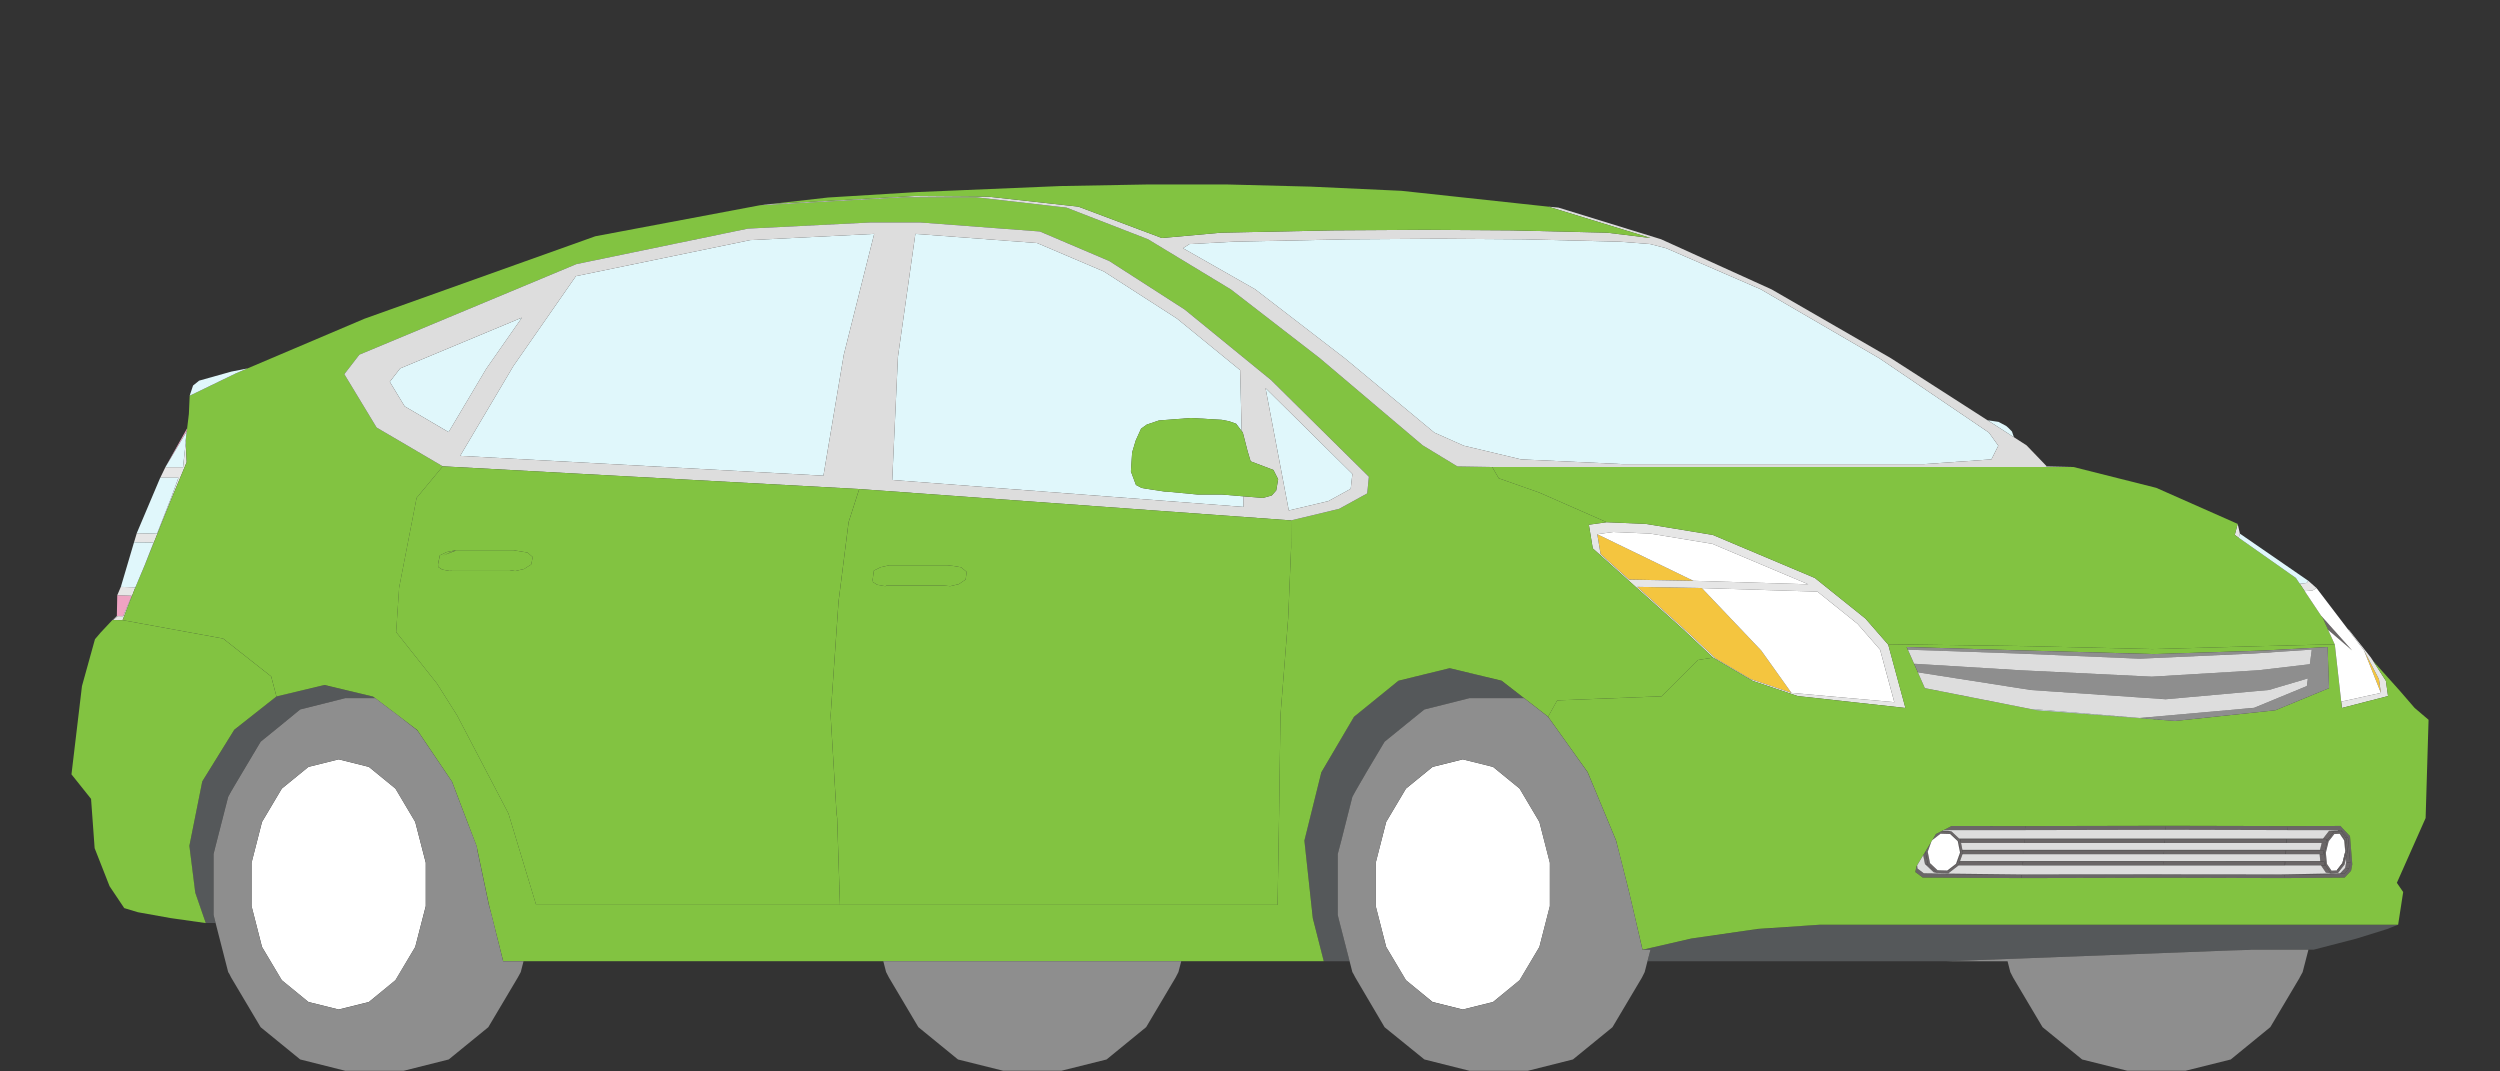 <?xml version="1.0" encoding="UTF-8" standalone="no"?>
<!DOCTYPE svg PUBLIC "-//W3C//DTD SVG 1.1//EN" "http://www.w3.org/Graphics/SVG/1.1/DTD/svg11.dtd">
<svg width="100%" height="100%" viewBox="0 0 420 180" version="1.1" xmlns="http://www.w3.org/2000/svg" xmlns:xlink="http://www.w3.org/1999/xlink" xml:space="preserve" xmlns:serif="http://www.serif.com/" style="fill-rule:evenodd;clip-rule:evenodd;stroke-linejoin:round;stroke-miterlimit:2;">
    <rect x="0" y="0" width="420" height="180" fill="#333333" stroke="none"/>
    <g transform="matrix(1,0,0,1,-1004.06,-353.131)">
        <g id="car-angled-front-right">
            <g>
                <g transform="matrix(1,0,0,1,1067.09,505.992)">
                    <path d="M0,-35.574L-5.034,-35.574L-12.605,-33.671L-16.793,-30.244L-19.247,-28.256L-23.223,-21.573L-24.196,-19.923L-24.703,-18.992L-26.818,-10.744L-27.157,-9.39L-27.157,0.846L-26.818,2.2L-28.468,2.2L-30.245,-2.876L-31.217,-10.744L-29.06,-21.573L-23.688,-30.244L-16.582,-35.87L-8.545,-37.774L-0.465,-35.87L-0.381,-35.828L0,-35.574Z" style="fill:rgb(85,88,90);fill-rule:nonzero;"/>
                </g>
                <g transform="matrix(1,0,0,1,1022.94,456.646)">
                    <path d="M0,0.644L0.122,0.652L0.88,-0.008L0,0.644Z" style="fill:rgb(106,102,103);fill-rule:nonzero;"/>
                </g>
                <g transform="matrix(1,0,0,1,1035.43,431.094)">
                    <path d="M0,-5.483L0.063,-6.007L-3.591,0.524L0,-5.483Z" style="fill:rgb(239,163,194);fill-rule:nonzero;"/>
                </g>
                <g transform="matrix(1,0,0,1,1023.69,453.152)">
                    <path d="M0,3.477L0.131,3.486L1.062,3.502L2.513,0.063L0.068,-0.025L0,3.477Z" style="fill:rgb(239,163,194);fill-rule:nonzero;"/>
                </g>
                <g transform="matrix(1,0,0,1,1406.93,514.622)">
                    <path d="M0,-6.134L-1.819,-5.415L-6.979,-3.807L-14.17,-1.947L-24.619,-1.947L-25.126,-1.904L-28.172,-1.819L-65.734,-0.381L-75.929,0L-126.096,0L-125.673,-1.608L-125.589,-1.947L-126.942,-1.947L-118.736,-3.807L-107.527,-5.415L-97.205,-6.134L0,-6.134Z" style="fill:rgb(85,88,90);fill-rule:nonzero;"/>
                </g>
                <g transform="matrix(1,0,0,1,1260.11,509.588)">
                    <path d="M0,-39.17L-9.179,-39.17L-16.751,-37.267L-18.273,-36.04L-23.434,-31.852L-26.48,-26.734L-28.341,-23.519L-28.848,-22.588L-30.71,-15.228L-31.302,-12.986L-31.302,-2.75L-31.175,-2.2L-29.314,5.034L-33.671,5.034L-35.49,-2.2L-36.928,-15.228L-34.052,-26.734L-28.595,-36.04L-21.108,-42.089L-12.521,-44.204L-9.179,-43.4L-9.137,-43.4L-8.925,-43.358L-8.714,-43.273L-8.672,-43.273L-8.206,-43.189L-7.952,-43.104L-3.807,-42.089L0,-39.17Z" style="fill:rgb(85,88,90);fill-rule:nonzero;"/>
                </g>
                <g transform="matrix(0.667,0.745,0.745,-0.667,1397.04,455.583)">
                    <path d="M-1.308,-2.925L6.54,-2.925L1.266,-3.632L-0.714,-3.009L-1.308,-2.925Z" style="fill:rgb(106,102,103);fill-rule:nonzero;"/>
                </g>
                <g transform="matrix(1,0,0,1,1388.45,500.63)">
                    <path d="M0,-8.718L8.803,-8.739L10.418,-7.018L10.799,-2.288L10.596,-1.214L9.513,-0.064L-0.673,0.021L-0.63,-0.504L9.416,-0.698L10.253,-1.586L10.435,-2.564L10.093,-6.721L8.887,-8.041L-0.051,-8.041L0,-8.718Z" style="fill:rgb(106,102,103);fill-rule:nonzero;"/>
                </g>
                <g transform="matrix(1,0.003,0.003,-1,1367.27,500.569)">
                    <rect x="0.001" y="-0.028" width="20.539" height="0.525" style="fill:rgb(106,102,103);"/>
                </g>
                <g transform="matrix(1,0,0,1,1367.31,500.064)">
                    <path d="M0,0.042L20.502,0.063L19.835,-0.021L0,0.042Z" style="fill:rgb(106,102,103);fill-rule:nonzero;"/>
                </g>
                <g transform="matrix(-0.08,0.997,0.997,0.08,1356.66,488.636)">
                    <path d="M12.49,-12.035L13.017,-12.035L11.076,11.532L10.584,11.531L12.49,-12.035Z" style="fill:rgb(106,102,103);fill-rule:nonzero;"/>
                </g>
                <g transform="matrix(0.992,0.125,0.125,-0.992,1397.15,499.751)">
                    <path d="M0.056,-0.091L0.73,-0.091L1.45,0.894L0.777,0.897L0.056,-0.091Z" style="fill:rgb(106,102,103);fill-rule:nonzero;"/>
                </g>
                <g transform="matrix(1,0,0,1,1395.64,498.524)">
                    <path d="M0,1.315L-0.838,1.21L-1.654,0L-1.045,0L-0.876,0.021L0,1.315Z" style="fill:rgb(106,102,103);fill-rule:nonzero;"/>
                </g>
                <g transform="matrix(1,0,0,1,1395.64,492.762)">
                    <path d="M0,7.077L-0.876,5.783L-1.079,3.63L-0.541,1.447L0.537,0.059L1.743,0L2.479,1.096L2.618,1.295L2.821,3.448L2.525,4.658L2.284,5.635L1.206,7.018L0,7.077ZM2.584,3.456L2.403,1.574L1.637,0.436L1.485,0.445L0.579,0.487L-0.368,1.705L-0.842,3.621L-0.66,5.508L0.089,6.612L0.106,6.641L1.163,6.591L2.111,5.377L2.584,3.456Z" style="fill:rgb(106,102,103);fill-rule:nonzero;"/>
                </g>
                <g transform="matrix(1,0,0,1,1394.77,496.37)">
                    <path d="M0,2.174L-0.169,2.153L-0.233,1.502L-0.897,1.421L-1.011,0.266L-0.351,0.266L-0.376,0L-0.203,0.021L0,2.174Z" style="fill:rgb(106,102,103);fill-rule:nonzero;"/>
                </g>
                <g transform="matrix(0.992,0.125,0.125,-0.992,1387.18,499.372)">
                    <path d="M0.049,-0.669L0.721,-0.669L10.665,0.779L9.991,0.779L0.049,-0.669Z" style="fill:rgb(106,102,103);fill-rule:nonzero;"/>
                </g>
                <g transform="matrix(0.992,0.129,0.129,-0.992,1397.98,498.899)">
                    <rect x="0.061" y="-0.051" width="0.728" height="0.994" style="fill:rgb(106,102,103);"/>
                </g>
                <g transform="matrix(1,0,0,1,1398.26,497.867)">
                    <path d="M0,-3.812L0.205,-1.658L-0.093,-0.447L-0.046,0.114L0.622,0.198L0.281,-3.959L-0.139,-4.01L0,-3.812Z" style="fill:rgb(106,102,103);fill-rule:nonzero;"/>
                </g>
                <g transform="matrix(1,0,0,1,1388.13,496.638)">
                    <path d="M0,-0.652L-0.051,0L6.286,0L6.261,-0.268L6.354,-0.652L0,-0.652Z" style="fill:rgb(106,102,103);fill-rule:nonzero;"/>
                </g>
                <g transform="matrix(-0.079,0.997,0.997,0.079,1388.39,496.328)">
                    <rect x="-0.311" y="-0.355" width="0.644" height="0.068" style="fill:rgb(106,102,103);"/>
                </g>
                <g transform="matrix(1,0,0,1,1394.39,494.208)">
                    <path d="M0,2.162L0.093,1.777L-0.571,1.697L-0.283,0.537L0.402,0.537L0.537,-0.021L0.711,0L0.173,2.183L0,2.162Z" style="fill:rgb(106,102,103);fill-rule:nonzero;"/>
                </g>
                <g transform="matrix(0.993,0.119,0.119,-0.993,1387.49,495.487)">
                    <path d="M0.02,-0.419L0.69,-0.419L6.998,0.339L6.329,0.34L0.02,-0.419Z" style="fill:rgb(106,102,103);fill-rule:nonzero;"/>
                </g>
                <g transform="matrix(1,0,0,1,1367.9,491.917)">
                    <path d="M0,0.618L19.82,0.668L20.497,0.673L20.548,-0.005L0.051,-0.055L0,0.618Z" style="fill:rgb(106,102,103);fill-rule:nonzero;"/>
                </g>
                <g transform="matrix(1,0,0,1,1344.3,492.538)">
                    <path d="M0,-0.626L-0.051,0.051L23.029,0L23.596,-0.003L23.647,-0.677L0,-0.626Z" style="fill:rgb(106,102,103);fill-rule:nonzero;"/>
                </g>
                <g transform="matrix(1,0,0,1,1395.1,492.716)">
                    <path d="M0,1.493L-0.173,1.472L-0.106,1.383L-0.77,1.303L0.241,0L1.079,0.105L0,1.493Z" style="fill:rgb(106,102,103);fill-rule:nonzero;"/>
                </g>
                <g transform="matrix(0.992,0.123,0.123,-0.992,1387.64,493.566)">
                    <path d="M0.023,-0.453L0.692,-0.453L7.362,0.371L6.693,0.371L0.023,-0.453Z" style="fill:rgb(106,102,103);fill-rule:nonzero;"/>
                </g>
                <g transform="matrix(1,0,0,1,1395.34,492.766)">
                    <path d="M0,-0.05L0.837,0.055L2.042,-0.004L1.502,-0.067L1.204,-0.105L0,-0.05Z" style="fill:rgb(106,102,103);fill-rule:nonzero;"/>
                </g>
                <g transform="matrix(1,0,0,1,1396.84,493.798)">
                    <path d="M0,-1.1L-0.101,-1.21L0.491,-1.21L1.696,0.11L1.277,0.059L0.542,-1.037L0,-1.1Z" style="fill:rgb(106,102,103);fill-rule:nonzero;"/>
                </g>
                <g transform="matrix(1,0,0,1,1388.27,494.746)">
                    <path d="M0,-0.646L-0.046,0L6.518,0L6.653,-0.557L6.721,-0.646L0,-0.646Z" style="fill:rgb(106,102,103);fill-rule:nonzero;"/>
                </g>
                <g transform="matrix(0.989,0.148,0.148,-0.989,1367.34,492.464)">
                    <path d="M0.109,-1.555L0.677,-1.555L20.88,1.471L20.277,1.465L0.109,-1.555Z" style="fill:rgb(106,102,103);fill-rule:nonzero;"/>
                </g>
                <g transform="matrix(0.989,0.148,0.148,-0.989,1367.04,496.243)">
                    <path d="M0.109,-1.549L0.678,-1.549L20.884,1.465L20.283,1.461L0.109,-1.549Z" style="fill:rgb(106,102,103);fill-rule:nonzero;"/>
                </g>
                <g transform="matrix(0.993,0.121,0.121,-0.993,1387.35,497.356)">
                    <path d="M0.022,-0.436L0.691,-0.436L7.19,0.355L6.522,0.355L0.022,-0.436Z" style="fill:rgb(106,102,103);fill-rule:nonzero;"/>
                </g>
                <g transform="matrix(1,0,0,1,1367.78,494.75)">
                    <path d="M0,-0.648L-0.051,0L20.381,0L20.428,-0.648L0,-0.648Z" style="fill:rgb(106,102,103);fill-rule:nonzero;"/>
                </g>
                <g transform="matrix(1,0,0,1,1344.24,494.75)">
                    <path d="M0,-0.648L-0.046,0L23.489,0L23.539,-0.648L0,-0.648Z" style="fill:rgb(106,102,103);fill-rule:nonzero;"/>
                </g>
                <g transform="matrix(-0.071,0.997,0.997,0.071,1388.54,494.437)">
                    <rect x="-0.31" y="-0.357" width="0.641" height="0.067" style="fill:rgb(106,102,103);"/>
                </g>
                <g transform="matrix(0.987,0.16,0.16,-0.987,1343.88,492.089)">
                    <path d="M0.149,-1.93L0.673,-1.93L23.907,1.846L23.34,1.838L0.149,-1.93Z" style="fill:rgb(106,102,103);fill-rule:nonzero;"/>
                </g>
                <g transform="matrix(1,0,0,1,1367.63,496.637)">
                    <path d="M0,-0.647L-0.051,0L20.381,0L20.432,-0.647L0,-0.647Z" style="fill:rgb(106,102,103);fill-rule:nonzero;"/>
                </g>
                <g transform="matrix(0.989,0.149,0.149,-0.989,1367.19,494.346)">
                    <path d="M0.11,-1.56L0.676,-1.56L20.881,1.476L20.278,1.47L0.11,-1.56Z" style="fill:rgb(106,102,103);fill-rule:nonzero;"/>
                </g>
                <g transform="matrix(0.987,0.16,0.16,-0.987,1343.74,493.977)">
                    <path d="M0.149,-1.929L0.673,-1.929L23.903,1.845L23.338,1.838L0.149,-1.929Z" style="fill:rgb(106,102,103);fill-rule:nonzero;"/>
                </g>
                <g transform="matrix(1,0,0,1,1367.31,500.022)">
                    <path d="M0,0.084L19.835,0.021L-0.559,0L0,0.084Z" style="fill:rgb(106,102,103);fill-rule:nonzero;"/>
                </g>
                <g transform="matrix(1,0,0,1,1343.26,500.084)">
                    <path d="M0,-0.042L24.056,0.021L23.497,-0.063L0,-0.042Z" style="fill:rgb(106,102,103);fill-rule:nonzero;"/>
                </g>
                <g transform="matrix(1,0,0,1,1367.49,498.528)">
                    <path d="M0,-0.652L-0.051,0L20.379,0L20.43,-0.652L0,-0.652Z" style="fill:rgb(106,102,103);fill-rule:nonzero;"/>
                </g>
                <g transform="matrix(1,0,0,1,1343.95,498.528)">
                    <path d="M0,-0.652L-0.051,0L23.484,0L23.535,-0.652L0,-0.652Z" style="fill:rgb(106,102,103);fill-rule:nonzero;"/>
                </g>
                <g transform="matrix(-0.078,0.997,0.997,0.078,1388.25,498.215)">
                    <rect x="-0.313" y="-0.359" width="0.644" height="0.069" style="fill:rgb(106,102,103);"/>
                </g>
                <g transform="matrix(0.987,0.159,0.159,-0.987,1343.59,495.877)">
                    <path d="M0.147,-1.915L0.674,-1.915L23.909,1.831L23.34,1.824L0.147,-1.915Z" style="fill:rgb(106,102,103);fill-rule:nonzero;"/>
                </g>
                <g transform="matrix(1,0,0,1,1387.99,498.523)">
                    <path d="M0,-0.651L-0.051,0L6.611,0L6.548,-0.651L0,-0.651Z" style="fill:rgb(106,102,103);fill-rule:nonzero;"/>
                </g>
                <g transform="matrix(1,0,0,1,1344.09,496.637)">
                    <path d="M0,-0.647L-0.051,0L23.484,0L23.535,-0.647L0,-0.647Z" style="fill:rgb(106,102,103);fill-rule:nonzero;"/>
                </g>
                <g transform="matrix(0.999,0.036,0.036,-0.999,1344.07,494.742)">
                    <rect x="0.012" y="-0.003" width="0.132" height="0.649" style="fill:rgb(106,102,103);"/>
                </g>
                <g transform="matrix(1,0,0,1,1344.13,494.02)">
                    <path d="M0,0.08L0.105,0.082L-0.411,-0.002L0,0.08Z" style="fill:rgb(106,102,103);fill-rule:nonzero;"/>
                </g>
                <g transform="matrix(1,0,0,1,1333.29,494.746)">
                    <path d="M0,-0.646L0.116,-0.536L0.226,0L10.796,0L10.847,-0.646L0,-0.646Z" style="fill:rgb(106,102,103);fill-rule:nonzero;"/>
                </g>
                <g transform="matrix(-0.461,-0.887,-0.887,0.461,1400.96,467.678)">
                    <path d="M3.102,-2.655L4.56,-2.655L-3.071,-1.884L-0.884,-2.658L3.102,-2.655Z" style="fill:rgb(244,197,63);fill-rule:nonzero;"/>
                </g>
                <g transform="matrix(0.164,0.986,0.986,-0.164,1283.01,438.191)">
                    <path d="M2.888,-11.233L6.266,-11.233L11.287,-7.213L13.254,3.407L2.888,-11.233Z" style="fill:rgb(244,197,63);fill-rule:nonzero;"/>
                </g>
                <g transform="matrix(1,0,0,1,1289.97,469.332)">
                    <path d="M0,-17.406L-10.871,-17.609L-2.263,-9.889L2.344,-5.558L8.24,-2.093L15.055,0.203L9.966,-6.924L0,-17.406Z" style="fill:rgb(244,197,63);fill-rule:nonzero;"/>
                </g>
                <g transform="matrix(1,0,0,1,1022.94,456.629)">
                    <path d="M0,0.661L0.88,0.009L0.749,0L0,0.661Z" style="fill:rgb(230,230,230);fill-rule:nonzero;"/>
                </g>
                <g transform="matrix(1,0,0,1,1023.76,455.915)">
                    <path d="M0,-2.788L2.445,-2.699L0.994,0.74L0.063,0.723L-0.694,1.383L0.893,1.4L0.968,1.197L0.973,1.201L3.037,-4.108L0.596,-4.188L0,-2.788Z" style="fill:rgb(230,230,230);fill-rule:nonzero;"/>
                </g>
                <g transform="matrix(1,0,0,1,1035.33,447.023)">
                    <path d="M0,-18.185L-0.063,-19.462L-0.258,-17.809L-0.516,-15.406L-3.485,-15.406L-4.348,-13.629L-1.29,-13.629L-2.487,-10.355L-4.886,-4.234L-8.295,-4.31L-8.752,-2.788L-5.469,-2.746L-7.039,1.277L-2.136,-10.896L0.093,-16.248L0.038,-17.424L0,-18.185Z" style="fill:rgb(230,230,230);fill-rule:nonzero;"/>
                </g>
                <g transform="matrix(1,0,0,1,1379.5,441.622)">
                    <path d="M0,1.379L0.437,1.687L0.677,1.856L0.863,1.155L0.491,-0.477L0,1.379Z" style="fill:rgb(230,230,230);fill-rule:nonzero;"/>
                </g>
                <g transform="matrix(1,0,0,1,1402.75,466.773)">
                    <path d="M0,-2.589L-0.372,-3.165L-4.116,-7.885L-4.171,-7.83L-1.535,-4.366L-0.863,-3.071L0.977,0.465L1.299,2.762L-5.368,4.229L-5.363,4.272L-5.249,5.296L2.5,3.299L2.145,0.752L0,-2.589Z" style="fill:rgb(230,230,230);fill-rule:nonzero;"/>
                </g>
                <g transform="matrix(1,0,0,1,1391.55,452.078)">
                    <path d="M0,-0.999L-1.13,-0.876L-0.8,-0.377L-0.301,0.372L1.032,0.245L1.688,-0.153L0.313,-1.371L0,-0.999Z" style="fill:rgb(230,230,230);fill-rule:nonzero;"/>
                </g>
                <g transform="matrix(1,0,0,1,1322.31,441.833)">
                    <path d="M0,29.267L-17.284,27.702L-24.099,25.405L-29.995,21.94L-34.602,17.609L-43.21,9.889L-32.339,10.092L-19.492,10.49L-12.919,10.693L-6.184,16.099L-2.394,20.447L0,29.267ZM-49.352,4.382L-49.906,1.048L-47.253,0.676L-41.014,0.943L-30.575,2.664L-14.458,9.462L-21.561,9.246L-33.764,8.874L-44.563,8.675L-49.352,4.382ZM-4.848,15.223L-13.359,8.396L-30.498,1.167L-41.759,-0.69L-48.324,-0.969L-51.323,-0.55L-50.663,3.434L-35.473,17.055L-30.456,21.775L-23.786,25.692L-16.226,28.239L1.865,30.236L-1.024,19.61L-4.848,15.223Z" style="fill:rgb(230,230,230);fill-rule:nonzero;"/>
                </g>
                <g transform="matrix(1,0,0,1,1209.37,394.499)">
                    <path d="M0,41.716L-4.12,41.712L-9.234,41.226L-9.56,41.226L-12.732,40.748L-13.523,40.6L-14.467,40.109L-15.317,37.829L-15.11,34.652L-14.509,32.643L-13.608,30.655L-12.661,29.969L-10.613,29.272L-5.262,28.857L-0.051,29.161L1.176,29.399L2.36,29.821L3.49,31.323L3.287,30.997L3.033,20.816L-7.589,12.144L-19.877,4.234L-31.078,-0.537L-51.526,-2.077L-54.457,18.595L-55.413,39.271L3.6,43.793L3.557,42.012L0,41.716Z" style="fill:rgb(224,247,251);fill-rule:nonzero;"/>
                </g>
                <g transform="matrix(1,0,0,1,1220.58,418.335)">
                    <path d="M0,20.554L6.637,18.984L10.397,16.92L10.681,14.42L-3.913,0L0,20.554Z" style="fill:rgb(224,247,251);fill-rule:nonzero;"/>
                </g>
                <g transform="matrix(1,0,0,1,1319.78,411.021)">
                    <path d="M0,2.297L-19.928,-9.293L-35.803,-16.188L-38.484,-16.886L-43.615,-17.287L-59.643,-17.685L-73.987,-17.787L-89.321,-17.685L-108.389,-17.287L-115.894,-16.886L-116.976,-16.188L-104.858,-9.293L-89.799,2.297L-74.753,14.788L-69.808,16.988L-60.184,19.285L-43.028,20.084L7.466,20.084L18.836,19.285L19.995,16.988L18.417,14.788L0,2.297Z" style="fill:rgb(224,247,251);fill-rule:nonzero;"/>
                </g>
                <g transform="matrix(1,0,0,1,1100.81,425.945)">
                    <path d="M0,-26.421L-10.499,-11.324L-19.445,3.773L41.585,7.102L45.003,-13.211L50.113,-33.523L29.284,-32.478L0,-26.421Z" style="fill:rgb(224,247,251);fill-rule:nonzero;"/>
                </g>
                <g transform="matrix(1,0,0,1,1091.75,425.725)">
                    <path d="M0,-19.238L-20.469,-10.697L-22.203,-8.451L-19.708,-4.331L-12.322,0L-6.002,-10.642L0,-19.238Z" style="fill:rgb(224,247,251);fill-rule:nonzero;"/>
                </g>
                <g transform="matrix(1,0,0,1,1218.95,411.085)">
                    <path d="M0,78.716L-0.254,94.062L-124.819,94.062L-129.468,78.716L-138.088,62.244L-141.468,56.893L-148.333,48.23L-147.834,40.781L-144.899,25.693L-140.504,20.388L-151.616,13.874L-157.043,4.906L-154.509,1.629L-118.042,-13.587L-89.249,-19.547L-68.632,-20.579L-60.295,-20.579L-40.185,-19.065L-28.502,-14.086L-15.862,-5.952L-2.957,4.585L-1.358,5.888L15.084,22.14L14.805,24.94L10.084,27.533L2.001,29.474L2.022,33.942L1.527,45.858L0.229,62.244L0,78.716ZM52.697,34.182L52.037,30.198L55.036,29.779L43.713,24.8L36.903,22.402L35.799,20.503L29.957,20.405L24.12,16.861L6.831,2.216L-8.1,-9.331L-22.021,-17.762L-35.705,-23.071L-50.916,-24.809L-63.281,-24.809L-87.214,-23.472L-114.878,-18.261L-153.638,-4.416L-173.324,3.946L-173.54,4.039L-175.224,4.754L-183.024,8.528L-183.159,11.586L-183.451,14.001L-183.514,14.526L-183.7,16.082L-183.684,16.476L-183.62,17.753L-183.582,18.515L-183.527,19.691L-185.756,25.042L-190.659,37.216L-192.148,40.722L-194.212,46.03L-194.292,46.23L-177.406,49.326L-169.327,55.692L-168.443,59.05L-160.385,57.122L-152.31,59.05L-152.221,59.072L-151.865,59.339L-149.404,61.204L-149.349,61.246L-148.613,61.804L-144.81,64.685L-144.476,65.18L-143.249,66.995L-138.947,73.374L-138.266,75.167L-136.46,79.913L-134.823,84.211L-134.615,85.196L-132.754,94.033L-132.238,96.063L-130.352,103.525L7.5,103.525L5.66,96.292L4.247,83.267L7.098,71.787L12.58,62.468L20.055,56.407L28.654,54.3L32.013,55.109L32.233,55.159L32.474,55.218L32.491,55.222L32.952,55.333L33.193,55.392L37.372,56.399L37.376,56.399L41.171,59.339L43.607,61.225L45.193,62.456L46.72,59.711L64.262,59.025L70.375,52.922L72.904,52.524L67.887,47.803L52.697,34.182Z" style="fill:rgb(130,195,65);fill-rule:nonzero;"/>
                </g>
                <g transform="matrix(1,0,0,1,1343.94,495.985)">
                    <rect x="0" y="0.005" width="0.156" height="0.647" style="fill:rgb(106,102,103);"/>
                </g>
                <g transform="matrix(1,0,0,1,1343.99,495.91)">
                    <path d="M0,0.076L0.11,0.08L-0.407,-0.004L0,0.076Z" style="fill:rgb(106,102,103);fill-rule:nonzero;"/>
                </g>
                <g transform="matrix(1,0,0,1,1333.76,496.638)">
                    <path d="M0,-0.652L0.08,-0.247L-0.004,0L10.182,0L10.229,-0.652L0,-0.652Z" style="fill:rgb(106,102,103);fill-rule:nonzero;"/>
                </g>
                <g transform="matrix(0.208,0.978,0.978,-0.208,1337.84,490.926)">
                    <path d="M4.019,-5.043L4.101,-5.043L6.227,4.963L6.064,4.58L4.019,-5.043Z" style="fill:rgb(106,102,103);fill-rule:nonzero;"/>
                </g>
                <g transform="matrix(1,0,0,1,1231.26,398.309)">
                    <path d="M0,34.446L-0.283,36.946L-4.044,39.01L-10.681,40.58L-14.593,20.026L0,34.446ZM-77.303,35.461L-76.347,14.785L-73.416,-5.887L-52.968,-4.347L-41.767,0.424L-29.479,8.334L-18.857,17.006L-18.603,27.187L-18.4,27.513L-17.609,30.601L-17.093,32.322L-16.886,32.403L-13.265,33.778L-12.47,35.343L-12.792,37.208L-13.549,38.063L-15.016,38.473L-17.965,38.232L-18.333,38.202L-18.29,39.983L-77.303,35.461ZM-149.894,31.409L-140.948,16.312L-130.449,1.215L-101.165,-4.842L-80.336,-5.887L-85.446,14.425L-88.864,34.738L-149.894,31.409ZM-161.717,18.964L-159.983,16.718L-139.514,8.178L-145.516,16.773L-151.836,27.416L-159.221,23.084L-161.717,18.964ZM-15.27,17.361L-28.176,6.824L-40.815,-1.31L-52.499,-6.289L-72.608,-7.804L-80.945,-7.804L-101.562,-6.771L-130.356,-0.811L-166.823,14.404L-169.356,17.682L-163.929,26.65L-152.817,33.164L-82.849,36.98L-10.313,42.25L-2.229,40.309L2.492,37.716L2.771,34.915L-13.671,18.664L-15.27,17.361Z" style="fill:rgb(221,221,221);fill-rule:nonzero;"/>
                </g>
                <g transform="matrix(1,0,0,1,1339.78,389.648)">
                    <path d="M0,38.361L-1.159,40.658L-12.529,41.458L-63.023,41.458L-80.18,40.658L-89.803,38.361L-94.748,36.161L-109.794,23.67L-124.853,12.08L-136.972,5.185L-135.889,4.487L-128.385,4.085L-109.316,3.688L-93.982,3.586L-79.638,3.688L-63.611,4.085L-58.48,4.487L-55.798,5.185L-39.923,12.08L-19.995,23.67L-1.578,36.161L0,38.361ZM-18.062,23.653L-38.083,12.106L-56.665,3.675L-73.877,-1.634L-75.624,-1.803L-58.412,3.472L-65.717,2.575L-81.757,2.186L-96.385,2.089L-111.858,2.186L-130.652,2.575L-140.521,3.472L-154.56,-1.803L-169.67,-3.478L-182.08,-3.579L-206.217,-2.247L-208.048,-2.035L-184.115,-3.372L-171.751,-3.372L-156.54,-1.634L-142.856,3.675L-128.935,12.106L-114.003,23.653L-96.715,38.298L-90.877,41.842L-85.036,41.94L7.965,41.94L8.147,41.842L4.738,38.298L-18.062,23.653Z" style="fill:rgb(221,221,221);fill-rule:nonzero;"/>
                </g>
                <g transform="matrix(1,0,0,1,1343.84,497.795)">
                    <path d="M0,0.077L0.11,0.081L-0.411,-0.004L0,0.077Z" style="fill:rgb(106,102,103);fill-rule:nonzero;"/>
                </g>
                <g transform="matrix(1,0,0,1,1343.67,500.043)">
                    <path d="M0,0.084L23.643,0.063L-0.413,0L0,0.084Z" style="fill:rgb(106,102,103);fill-rule:nonzero;"/>
                </g>
                <g transform="matrix(-0.347,0.938,0.938,0.347,1340.43,492.934)">
                    <path d="M7.019,-4.966L7.105,-4.966L3.446,4.913L3.513,4.5L7.019,-4.966Z" style="fill:rgb(106,102,103);fill-rule:nonzero;"/>
                </g>
                <g transform="matrix(1,0,0,1,1343.67,499.023)">
                    <path d="M0,1.103L-0.042,1.628L-16.59,1.543L-17.838,0.604L-17.643,-0.348L-17.538,-0.525L-17.483,0.02L-16.408,0.828L-16.302,0.909L0,1.103Z" style="fill:rgb(106,102,103);fill-rule:nonzero;"/>
                </g>
                <g transform="matrix(-0.728,-0.686,-0.686,0.728,1328.54,498.24)">
                    <path d="M-1.267,0.782L0.756,0.782L0.308,0.505L-1.712,0.503L-1.267,0.782Z" style="fill:rgb(106,102,103);fill-rule:nonzero;"/>
                </g>
                <g transform="matrix(1,0,0,1,1327.15,497.795)">
                    <path d="M0,-0.989L0.295,0.496L0.812,0.601L0.375,-1.586L0.363,-1.59L0,-0.989Z" style="fill:rgb(106,102,103);fill-rule:nonzero;"/>
                </g>
                <g transform="matrix(1,0,0,1,1329.44,492.83)">
                    <path d="M0,6.95L-1.472,5.567L-1.908,3.38L-1.891,3.321L-0.926,1.726L-1.523,3.388L-1.138,5.309L0.135,6.506L0.152,6.523L1.865,6.574L3.338,5.44L4.01,3.554L3.629,1.637L2.335,0.419L2.25,0.419L0.626,0.368L-0.745,1.426L-0.182,0.491L0.013,0.339L0.791,-0.059L2.491,-0.008L3.76,1.189L3.849,1.269L3.964,1.379L4.073,1.916L4.302,3.075L4.319,3.156L4.399,3.562L4.315,3.807L3.9,4.962L3.87,5.042L3.638,5.694L3.629,5.715L1.95,7.009L0,6.95Z" style="fill:rgb(106,102,103);fill-rule:nonzero;"/>
                </g>
                <g transform="matrix(1,0.03,0.03,-1,1330.23,492.745)">
                    <path d="M0.001,-0.025L1.702,-0.025L1.182,0.065L0.163,0.063L0.001,-0.025Z" style="fill:rgb(106,102,103);fill-rule:nonzero;"/>
                </g>
                <g transform="matrix(-0.729,-0.685,-0.685,0.729,1332.36,493.029)">
                    <path d="M-1.411,0.617L0.336,0.617L0.275,0.559L-1.503,0.559L-1.411,0.617Z" style="fill:rgb(106,102,103);fill-rule:nonzero;"/>
                </g>
                <g transform="matrix(0.979,0.204,0.204,-0.979,1333.15,496.37)">
                    <path d="M0.19,0.049L0.293,0.049L-0.471,1.846L-0.578,1.845L0.19,0.049Z" style="fill:rgb(106,102,103);fill-rule:nonzero;"/>
                </g>
                <g transform="matrix(1,0.012,0.012,-1,1327.37,499.836)">
                    <path d="M-0,-0.096L16.303,-0.096L15.888,-0.017L-0.106,-0.018L-0,-0.096Z" style="fill:rgb(106,102,103);fill-rule:nonzero;"/>
                </g>
                <g transform="matrix(0.981,0.196,0.196,-0.981,1332.49,498.155)">
                    <path d="M0.191,-0.058L0.298,-0.058L0.587,1.925L0.484,1.926L0.191,-0.058Z" style="fill:rgb(106,102,103);fill-rule:nonzero;"/>
                </g>
                <g transform="matrix(-0.792,0.61,0.61,0.792,1331.7,499.748)">
                    <path d="M-1.754,-0.516L0.104,-0.516L0.176,-0.597L-1.682,-0.597L-1.754,-0.516Z" style="fill:rgb(106,102,103);fill-rule:nonzero;"/>
                </g>
                <g transform="matrix(1,0,0,1,1330.59,491.896)">
                    <path d="M0,0.694L13.663,0.694L13.714,0.017L1.358,0L0,0.694Z" style="fill:rgb(106,102,103);fill-rule:nonzero;"/>
                </g>
                <g transform="matrix(1,0.03,0.03,-1,1329.59,499.327)">
                    <path d="M-0,-0.025L1.714,-0.025L1.607,-0.007L-0.018,-0.009L-0,-0.025Z" style="fill:rgb(106,102,103);fill-rule:nonzero;"/>
                </g>
                <g transform="matrix(0.999,0.036,0.036,-0.999,1343.78,498.52)">
                    <rect x="0.012" y="-0.003" width="0.136" height="0.652" style="fill:rgb(106,102,103);"/>
                </g>
                <g transform="matrix(1,0,0,1,1333.31,498.523)">
                    <path d="M0,-0.651L-0.232,0L10.484,0L10.535,-0.651L0,-0.651Z" style="fill:rgb(106,102,103);fill-rule:nonzero;"/>
                </g>
                <g transform="matrix(0.735,0.678,0.678,-0.735,1334.67,490.324)">
                    <path d="M1.419,-3.716L1.54,-3.716L9.516,3.634L9.158,3.415L1.419,-3.716Z" style="fill:rgb(106,102,103);fill-rule:nonzero;"/>
                </g>
                <g transform="matrix(1,0,0,1,1041.54,505.088)">
                    <path d="M0,-44.677L-16.886,-47.773L-18.472,-47.79L-18.595,-47.799L-20.604,-45.654L-21.526,-44.567L-23.709,-36.695L-25.473,-21.865L-22.182,-17.744L-21.581,-9.462L-19.073,-3.075L-16.607,0.605L-14.302,1.299L-8.828,2.28L-2.906,3.122L-4.674,-1.975L-5.664,-9.856L-3.498,-20.684L1.874,-29.356L8.964,-34.952L8.079,-38.311L0,-44.677Z" style="fill:rgb(130,195,65);fill-rule:nonzero;"/>
                </g>
                <g transform="matrix(1,0,0,1,1345.14,501.853)">
                    <path d="M0,-29.619L-2.28,-30.072L-17.707,-33.117L-18.883,-35.774L-19.098,-36.26L-19.445,-37.047L-19.521,-37.212L-20.566,-39.577L-20.769,-40.025L-0.681,-39.429L20.765,-38.836L39.182,-39.429L49.952,-40.025L50.083,-36.26L50.104,-35.774L50.197,-33.117L41.179,-29.399L24.331,-27.601L1.125,-29.399L0,-29.619ZM53.721,-8.241L54.102,-3.511L53.899,-2.437L52.816,-1.286L42.63,-1.202L22.131,-1.257L-1.514,-1.202L-18.062,-1.286L-19.31,-2.225L-19.115,-3.177L-19.009,-3.355L-17.99,-5.047L-17.626,-5.647L-17.597,-5.702L-16.632,-7.297L-16.45,-7.598L-15.888,-8.533L-15.845,-8.604L-15.693,-8.685L-14.915,-9.082L-14.75,-9.167L-14.555,-9.264L-13.198,-9.958L-0.842,-9.941L22.804,-9.992L43.302,-9.941L52.105,-9.962L53.721,-8.241ZM62.067,-32.694L57.609,-37.669L59.753,-34.327L60.108,-31.78L52.359,-29.784L52.245,-30.807L52.241,-30.85L52.118,-31.941L51.263,-39.555L51.171,-40.41L49.94,-40.452L38.891,-40.177L20.52,-39.678L-0.96,-40.177L-20.955,-40.452L-23.861,-40.41L-20.972,-29.784L-39.064,-31.78L-46.623,-34.327L-53.294,-38.244L-55.823,-37.846L-61.936,-31.743L-79.477,-31.057L-81.004,-28.312L-78.001,-24.107L-74.355,-19.001L-73.018,-15.783L-69.583,-7.525L-69.089,-5.571L-67.392,1.142L-66.424,5.296L-65.134,10.833L-56.953,8.955L-45.73,7.334L-35.405,6.636L61.805,6.636L62.655,1.142L61.593,-0.407L66.424,-11.286L66.919,-27.796L64.571,-29.796L62.067,-32.694Z" style="fill:rgb(130,195,65);fill-rule:nonzero;"/>
                </g>
                <g transform="matrix(1,0,0,1,1274.06,385.018)">
                    <path d="M0,7.205L7.305,8.101L-9.907,2.827L-11.1,2.7L-24.581,1.245L-34.559,0.17L-49.804,-0.532L-63.856,-0.896L-77.21,-0.896L-91.867,-0.629L-115.953,0.382L-130.893,1.296L-140.5,2.383L-116.363,1.05L-103.952,1.152L-88.843,2.827L-74.803,8.101L-64.935,7.205L-46.141,6.816L-30.667,6.718L-16.04,6.816L0,7.205Z" style="fill:rgb(130,195,65);fill-rule:nonzero;"/>
                </g>
                <g transform="matrix(1,0,0,1,1394.33,436.706)">
                    <path d="M0,20.35L-0.334,19.851L-3.075,15.744L-3.574,14.995L-3.904,14.496L-4.556,13.523L-5.672,12.736L-7.855,11.201L-14.154,6.772L-14.395,6.602L-14.83,6.294L-14.34,4.437L-28.028,-1.62L-41.932,-5.119L-139.581,-5.119L-138.477,-3.219L-131.667,-0.821L-120.344,4.158L-113.779,4.437L-102.518,6.294L-85.378,13.523L-76.868,20.35L-73.044,24.737L-70.138,24.694L-50.142,24.969L-28.662,25.469L-10.292,24.969L0.757,24.694L1.988,24.737L0.855,22.241L0,20.35Z" style="fill:rgb(130,195,65);fill-rule:nonzero;"/>
                </g>
                <g transform="matrix(1,0,0,1,1166.29,489.953)">
                    <path d="M0,-39.47L-1.146,-38.688L-2.606,-38.341L-3.591,-38.45L-13.291,-38.45L-13.502,-38.341L-14.877,-38.59L-15.571,-39.038L-15.626,-39.428L-15.418,-40.963L-14.285,-41.53L-12.826,-41.86L-3.13,-41.86L-2.141,-41.75L-0.762,-41.517L0.173,-40.739L0,-39.47ZM-17.876,-54.664L-19.661,-49.106L-21.353,-35.752L-22.681,-16.624L-21.687,-0.152L-21.586,0.588L-21.112,15.194L52.405,15.194L52.659,-0.152L52.888,-16.624L54.186,-33.011L54.681,-44.927L54.66,-49.394L-17.876,-54.664Z" style="fill:rgb(130,195,65);fill-rule:nonzero;"/>
                </g>
                <g transform="matrix(1,0,0,1,1078.4,445.568)">
                    <path d="M0,0.909L2.048,0.143L2.208,0L0,0.909Z" style="fill:rgb(106,102,103);fill-rule:nonzero;"/>
                </g>
                <g transform="matrix(1,0,0,1,1079.92,487.72)">
                    <path d="M0,-38.819L-0.22,-38.654L-1.582,-38.903L-2.25,-39.343L-2.276,-39.8L-1.967,-41.298L-0.795,-41.852L0.685,-42.152L10.401,-42.152L11.383,-41.987L12.749,-41.763L13.638,-41.002L13.38,-39.758L12.178,-38.997L10.693,-38.654L9.716,-38.819L0,-38.819ZM-5.875,-50.942L-8.811,-35.854L-9.31,-28.405L-2.445,-19.742L0.935,-14.391L9.556,2.081L14.204,17.428L65.252,17.428L64.778,2.821L64.677,2.081L63.683,-14.391L65.011,-33.519L66.703,-46.873L68.488,-52.431L-1.48,-56.247L-5.875,-50.942Z" style="fill:rgb(130,195,65);fill-rule:nonzero;"/>
                </g>
                <g transform="matrix(0.995,0.1,0.1,-0.995,1397.96,496.197)">
                    <path d="M0.094,0.005L0.263,0.005L-0.106,1.86L-0.275,1.864L0.094,0.005Z" style="fill:rgb(106,102,103);fill-rule:nonzero;"/>
                </g>
                <g transform="matrix(0.559,0.829,0.829,-0.559,1397.79,493.072)">
                    <path d="M-0.263,-0.628L1.076,-0.628L1.188,-0.5L-0.185,-0.497L-0.263,-0.628Z" style="fill:rgb(106,102,103);fill-rule:nonzero;"/>
                </g>
                <g transform="matrix(1,0,0,1,1214.37,429.426)">
                    <path d="M0,1.286L-0.207,1.205L-0.723,-0.516L-1.514,-3.604L-2.644,-5.106L-3.828,-5.528L-5.055,-5.766L-10.266,-6.07L-15.617,-5.655L-17.665,-4.958L-18.612,-4.272L-19.513,-2.284L-20.114,-0.275L-20.321,2.902L-19.471,5.182L-18.527,5.673L-17.736,5.821L-14.564,6.299L-14.238,6.299L-9.124,6.785L-5.004,6.789L-1.447,7.085L-1.079,7.115L1.87,7.356L3.338,6.946L4.095,6.091L4.416,4.225L3.621,2.661L0,1.286Z" style="fill:rgb(130,195,65);fill-rule:nonzero;"/>
                </g>
                <g transform="matrix(1,0,0,1,1037.51,417.566)">
                    <path d="M0,-0.487L-1.015,0.333L-1.586,2.047L6.214,-1.727L7.897,-2.442L8.113,-2.534L5.423,-2.01L0,-0.487Z" style="fill:rgb(224,247,251);fill-rule:nonzero;"/>
                </g>
                <g transform="matrix(1,0,0,1,1031.84,425.61)">
                    <path d="M0,6.007L2.969,6.007L3.227,3.604L3.422,1.95L3.405,1.557L3.591,0L0,6.007Z" style="fill:rgb(224,247,251);fill-rule:nonzero;"/>
                </g>
                <g transform="matrix(1,0,0,1,1024.36,444.316)">
                    <path d="M0,7.411L2.441,7.492L3.981,3.837L5.499,-0.038L2.216,-0.081L0,7.411Z" style="fill:rgb(224,247,251);fill-rule:nonzero;"/>
                </g>
                <g transform="matrix(1,0,0,1,1027.03,433.47)">
                    <path d="M0,9.243L3.409,9.319L5.808,3.198L7.005,-0.076L3.947,-0.076L0,9.243Z" style="fill:rgb(224,247,251);fill-rule:nonzero;"/>
                </g>
                <g transform="matrix(1,0,0,1,1070.5,517.812)">
                    <path d="M0,-32.195L-4.467,-35.841L-9.551,-37.11L-14.631,-35.841L-19.099,-32.195L-22.419,-26.603L-24.183,-19.746L-24.183,-12.449L-22.419,-5.588L-19.099,-0.001L-14.631,3.65L-9.551,4.915L-4.467,3.65L0,-0.001L3.316,-5.588L5.084,-12.449L5.084,-19.746L3.316,-26.603L0,-32.195Z" style="fill:white;fill-rule:nonzero;"/>
                </g>
                <g transform="matrix(1,0,0,1,1259.36,517.812)">
                    <path d="M0,-32.195L-4.467,-35.841L-9.551,-37.11L-14.631,-35.841L-19.099,-32.195L-22.419,-26.603L-24.183,-19.746L-24.183,-12.449L-22.419,-5.588L-19.099,-0.001L-14.631,3.65L-9.551,4.915L-4.467,3.65L0,-0.001L3.316,-5.588L5.084,-12.449L5.084,-19.746L3.316,-26.603L0,-32.195Z" style="fill:white;fill-rule:nonzero;"/>
                </g>
                <g transform="matrix(1,0,0,1,1398.58,463.985)">
                    <path d="M0,-5.042L-0.211,-5.321L-5.343,-12.06L-5.998,-11.662L-7.33,-11.535L-4.589,-7.428L0.643,-1.578L-3.401,-5.038L-2.267,-2.542L-2.174,-1.688L-1.32,5.926L-1.197,7.018L5.469,5.55L2.635,-1.578L0,-5.042Z" style="fill:white;fill-rule:nonzero;"/>
                </g>
                <g transform="matrix(1,0,0,1,1388.65,444.536)">
                    <path d="M0,4.907L1.117,5.694L1.768,6.667L2.897,6.544L3.211,6.172L-8.295,-1.76L-8.481,-1.057L-2.183,3.371L0,4.907Z" style="fill:rgb(224,247,251);fill-rule:nonzero;"/>
                </g>
                <g transform="matrix(1,0,0,1,1395.25,470)">
                    <path d="M0,-3.921L-0.021,-4.407L-0.152,-8.172L-10.922,-7.576L-29.339,-6.984L-50.786,-7.576L-70.874,-8.172L-70.671,-7.724L-52.384,-7.085L-31.708,-6.209L-12.491,-7.085L-2.809,-7.745L-3.139,-5.278L-11.814,-4.263L-12.491,-4.221L-29.691,-3.189L-31.708,-3.286L-51.741,-4.263L-52.384,-4.301L-69.626,-5.359L-69.55,-5.194L-69.203,-4.407L-68.987,-3.921L-52.384,-1.323L-50.016,-0.951L-31.708,0.305L-27.356,0.605L-12.491,-0.731L-10.025,-0.951L-3.46,-2.897L-3.634,-1.611L-12.491,2.044L-31.708,3.752L-25.773,4.251L-8.925,2.454L0.093,-1.264L0,-3.921Z" style="fill:rgb(142,142,142);fill-rule:nonzero;"/>
                </g>
                <g transform="matrix(1,0,0,1,1338.87,426.007)">
                    <path d="M0,-1.704L1.163,-0.955L2.271,-0.24L2.771,0.086L3.025,0.246L3.329,0.445L3.316,0.352L3.359,0.462L3.524,0.567L3.198,-0.389L2.585,-1.01L2.212,-1.328L0.948,-2L-0.875,-2.271L-0.359,-1.936L0,-1.704Z" style="fill:rgb(224,247,251);fill-rule:nonzero;"/>
                </g>
                <g transform="matrix(1,0,0,1,1346.27,474.031)">
                    <path d="M0,-1.577L23.206,0.22L-1.125,-1.797L0,-1.577Z" style="fill:rgb(224,247,251);fill-rule:nonzero;"/>
                </g>
                <g transform="matrix(1,0,0,1,1307.85,442.509)">
                    <path d="M0,8.786L-16.116,1.989L-26.556,0.267L-32.795,0L-35.448,0.372L-19.306,8.198L-7.102,8.57L0,8.786Z" style="fill:white;fill-rule:nonzero;"/>
                </g>
                <g transform="matrix(1,0,0,1,1316.12,465.093)">
                    <path d="M0,-7.161L-6.734,-12.567L-13.308,-12.77L-26.154,-13.168L-16.188,-2.686L-11.1,4.442L6.184,6.007L3.79,-2.813L0,-7.161Z" style="fill:white;fill-rule:nonzero;"/>
                </g>
                <g transform="matrix(1,0,0,1,1331.69,499.33)">
                    <path d="M0,-6.082L-1.625,-6.133L-2.995,-5.075L-3.177,-4.775L-3.773,-3.112L-3.388,-1.192L-2.115,0.005L-0.491,0.051L0.981,-1.082L1.658,-2.969L1.273,-4.885L0,-6.082Z" style="fill:white;fill-rule:nonzero;"/>
                </g>
                <g transform="matrix(1,0,0,1,1164.15,451.503)">
                    <path d="M0,-3.3L-0.99,-3.41L-10.685,-3.41L-12.144,-3.08L-13.278,-2.513L-13.485,-0.978L-13.43,-0.588L-12.736,-0.14L-11.362,0.11L-11.15,0L-1.451,0L-0.465,0.11L0.994,-0.237L2.141,-1.02L2.314,-2.289L1.379,-3.067L0,-3.3Z" style="fill:rgb(130,195,65);fill-rule:nonzero;"/>
                </g>
                <g transform="matrix(1,0,0,1,1091.31,448.901)">
                    <path d="M0,-3.168L-0.981,-3.333L-10.698,-3.333L-10.859,-3.189L-12.906,-2.423L-10.698,-3.333L-12.178,-3.033L-13.35,-2.478L-13.659,-0.981L-13.633,-0.524L-12.965,-0.084L-11.603,0.165L-11.383,0L-1.667,0L-0.69,0.165L0.795,-0.177L1.996,-0.939L2.254,-2.182L1.366,-2.944L0,-3.168Z" style="fill:rgb(130,195,65);fill-rule:nonzero;"/>
                </g>
                <g transform="matrix(1,0,0,1,1397.13,499.403)">
                    <path d="M0,-6.197L-0.905,-6.155L-1.853,-4.937L-2.327,-3.021L-2.145,-1.134L-1.396,-0.03L-1.379,0L-0.322,-0.051L-0.491,-0.072L0.457,-1.286L0.931,-3.202L0.749,-5.089L0,-6.197Z" style="fill:white;fill-rule:nonzero;"/>
                </g>
                <g transform="matrix(0.615,-0.788,-0.788,-0.615,1397.32,499.542)">
                    <path d="M-0.255,0.67L1.285,0.67L1.372,0.523L-0.168,0.523L-0.255,0.67Z" style="fill:rgb(106,102,103);fill-rule:nonzero;"/>
                </g>
                <g transform="matrix(0.991,0.133,0.133,-0.991,1397.46,498.065)">
                    <path d="M0.129,-0.034L0.302,-0.034L0.513,1.932L0.344,1.928L0.129,-0.034Z" style="fill:rgb(106,102,103);fill-rule:nonzero;"/>
                </g>
                <g transform="matrix(1,0,0,1,1381.81,532.968)">
                    <path d="M0,-20.25L-3.046,-20.165L-40.608,-18.727L-50.802,-18.346L-40.481,-18.346L-40.016,-16.527L-38.913,-14.655L-40.03,-16.539L-39.548,-15.604L-34.607,-7.28L-27.949,-1.844L-20.382,0.042L-10.555,0.042L-2.988,-1.844L3.666,-7.28L8.606,-15.604L8.591,-15.604L9.095,-16.527L10.067,-20.292L0.508,-20.292L0,-20.25Z" style="fill:rgb(142,142,142);fill-rule:nonzero;"/>
                </g>
                <g transform="matrix(1,0,0,1,1075.6,498.082)">
                    <path d="M0,7.276L-1.776,14.129L-5.118,19.712L-9.56,23.392L-14.636,24.661L-19.712,23.392L-24.195,19.712L-27.537,14.129L-29.271,7.276L-29.271,-0L-27.537,-6.852L-24.195,-12.478L-19.712,-16.116L-14.636,-17.385L-9.56,-16.116L-5.118,-12.478L-1.776,-6.852L0,-0L0,7.276ZM12.986,16.54L11.125,9.052L10.575,7.022L8.714,-1.819L8.545,-2.792L6.895,-7.064L5.076,-11.844L4.399,-13.62L0.085,-20.008L-1.142,-21.827L-1.48,-22.292L-5.245,-25.211L-6.006,-25.761L-6.049,-25.803L-8.502,-27.664L-13.536,-27.664L-21.108,-25.761L-25.295,-22.334L-27.749,-20.346L-31.725,-13.663L-32.698,-12.013L-33.205,-11.082L-35.32,-2.834L-35.659,-1.48L-35.659,8.756L-35.32,10.11L-33.205,18.359L-32.994,18.697L-32.698,19.289L-27.749,27.622L-21.108,33.037L-13.536,34.94L-3.722,34.94L3.849,33.037L10.491,27.622L15.44,19.289L15.947,18.359L16.412,16.54L12.986,16.54Z" style="fill:rgb(142,142,142);fill-rule:nonzero;"/>
                </g>
                <g transform="matrix(1,0,0,1,1264.42,498.082)">
                    <path d="M0,7.276L-1.734,14.129L-5.076,19.712L-9.517,23.392L-14.636,24.661L-19.712,23.392L-24.153,19.712L-27.495,14.129L-29.229,7.276L-29.229,-0L-27.495,-6.852L-24.153,-12.478L-19.712,-16.116L-14.636,-17.385L-9.517,-16.116L-5.076,-12.478L-1.734,-6.852L0,-0L0,7.276ZM14.297,9.052L13.325,4.907L11.633,-1.819L11.125,-3.765L7.699,-12.013L6.345,-15.228L2.707,-20.346L-0.296,-24.534L-1.861,-25.761L-4.315,-27.664L-13.494,-27.664L-21.065,-25.761L-22.588,-24.534L-27.749,-20.346L-30.794,-15.228L-32.655,-12.013L-33.163,-11.082L-35.024,-3.722L-35.616,-1.48L-35.616,8.756L-35.49,9.306L-33.629,16.54L-33.163,18.359L-33.036,18.57L-32.655,19.289L-27.749,27.622L-21.065,33.037L-13.494,34.94L-3.68,34.94L3.892,33.037L10.533,27.622L15.482,19.289L15.947,18.359L16.412,16.54L16.835,14.932L16.92,14.593L15.566,14.593L14.297,9.052Z" style="fill:rgb(142,142,142);fill-rule:nonzero;"/>
                </g>
                <g transform="matrix(1,0,0,1,1152.92,531.192)">
                    <path d="M0,-14.763L0.486,-13.828L5.423,-5.504L12.081,-0.068L19.648,1.819L29.475,1.819L37.042,-0.068L43.696,-5.504L48.636,-13.828L49.119,-14.763L49.588,-16.582L-0.465,-16.582L0,-14.763Z" style="fill:rgb(142,142,142);fill-rule:nonzero;"/>
                </g>
                <g transform="matrix(1,0,0,1,1347.74,431.492)">
                    <path d="M0,0.097L4.649,0.097L0.183,0L0,0.097Z" style="fill:rgb(221,221,221);fill-rule:nonzero;"/>
                </g>
                <g transform="matrix(1,0,0,1,1343.51,463.33)">
                    <path d="M0,2.407L20.033,3.384L22.051,3.481L39.25,2.449L39.927,2.407L48.603,1.392L48.933,-1.074L39.25,-0.414L20.033,0.461L-0.643,-0.414L-18.929,-1.053L-17.884,1.311L-0.643,2.369L0,2.407Z" style="fill:rgb(221,221,221);fill-rule:nonzero;"/>
                </g>
                <g transform="matrix(1,0,0,1,1345.14,467.599)">
                    <path d="M0,4.635L18.396,6.154L37.613,4.445L46.471,0.79L46.644,-0.496L40.079,1.45L37.613,1.67L22.749,3.007L18.396,2.706L0.089,1.45L-2.28,1.078L-18.883,-1.519L-17.707,1.137L-2.28,4.183L0,4.635Z" style="fill:rgb(221,221,221);fill-rule:nonzero;"/>
                </g>
                <g transform="matrix(1,0,0,1,1397.93,498.452)">
                    <path d="M0,-0.056L-1.079,1.327L-2.284,1.386L-3.122,1.281L-3.938,0.071L-9.991,0.071L-10.059,0.075L-54.026,0.075L-54.135,0.071L-64.85,0.071L-64.859,0.092L-66.538,1.386L-68.488,1.327L-69.004,1.226L-70.476,-0.161L-70.772,-1.646L-71.792,0.046L-71.737,0.591L-70.662,1.399L-54.668,1.59L-31.171,1.569L-10.778,1.59L-0.732,1.395L0.106,0.506L0.288,-0.471L0.241,-1.033L0,-0.056Z" style="fill:rgb(221,221,221);fill-rule:nonzero;"/>
                </g>
                <g transform="matrix(1,0,0,1,1387.72,493.967)">
                    <path d="M0,-1.383L-19.822,-1.434L-20.389,-1.429L-43.467,-1.379L-57.13,-1.379L-57.325,-1.281L-56.306,-1.252L-55.79,-1.146L-54.521,0.051L6.611,0.051L7.622,-1.252L8.828,-1.307L9.124,-1.269L9.023,-1.379L0.677,-1.379L0,-1.383Z" style="fill:rgb(221,221,221);fill-rule:nonzero;"/>
                </g>
                <g transform="matrix(1,0,0,1,1388.23,495.905)">
                    <path d="M0,-1.159L-0.068,-1.155L-44.034,-1.155L-44.144,-1.159L-54.715,-1.159L-54.487,0L5.592,0L5.88,-1.159L0,-1.159Z" style="fill:rgb(221,221,221);fill-rule:nonzero;"/>
                </g>
                <g transform="matrix(-0.338,0.941,0.941,0.338,1374.24,469.317)">
                    <path d="M39.401,-28.865L40.629,-28.865L20.16,28.101L19.112,27.603L39.401,-28.865Z" style="fill:rgb(221,221,221);fill-rule:nonzero;"/>
                </g>
            </g>
        </g>
    </g>
</svg>
